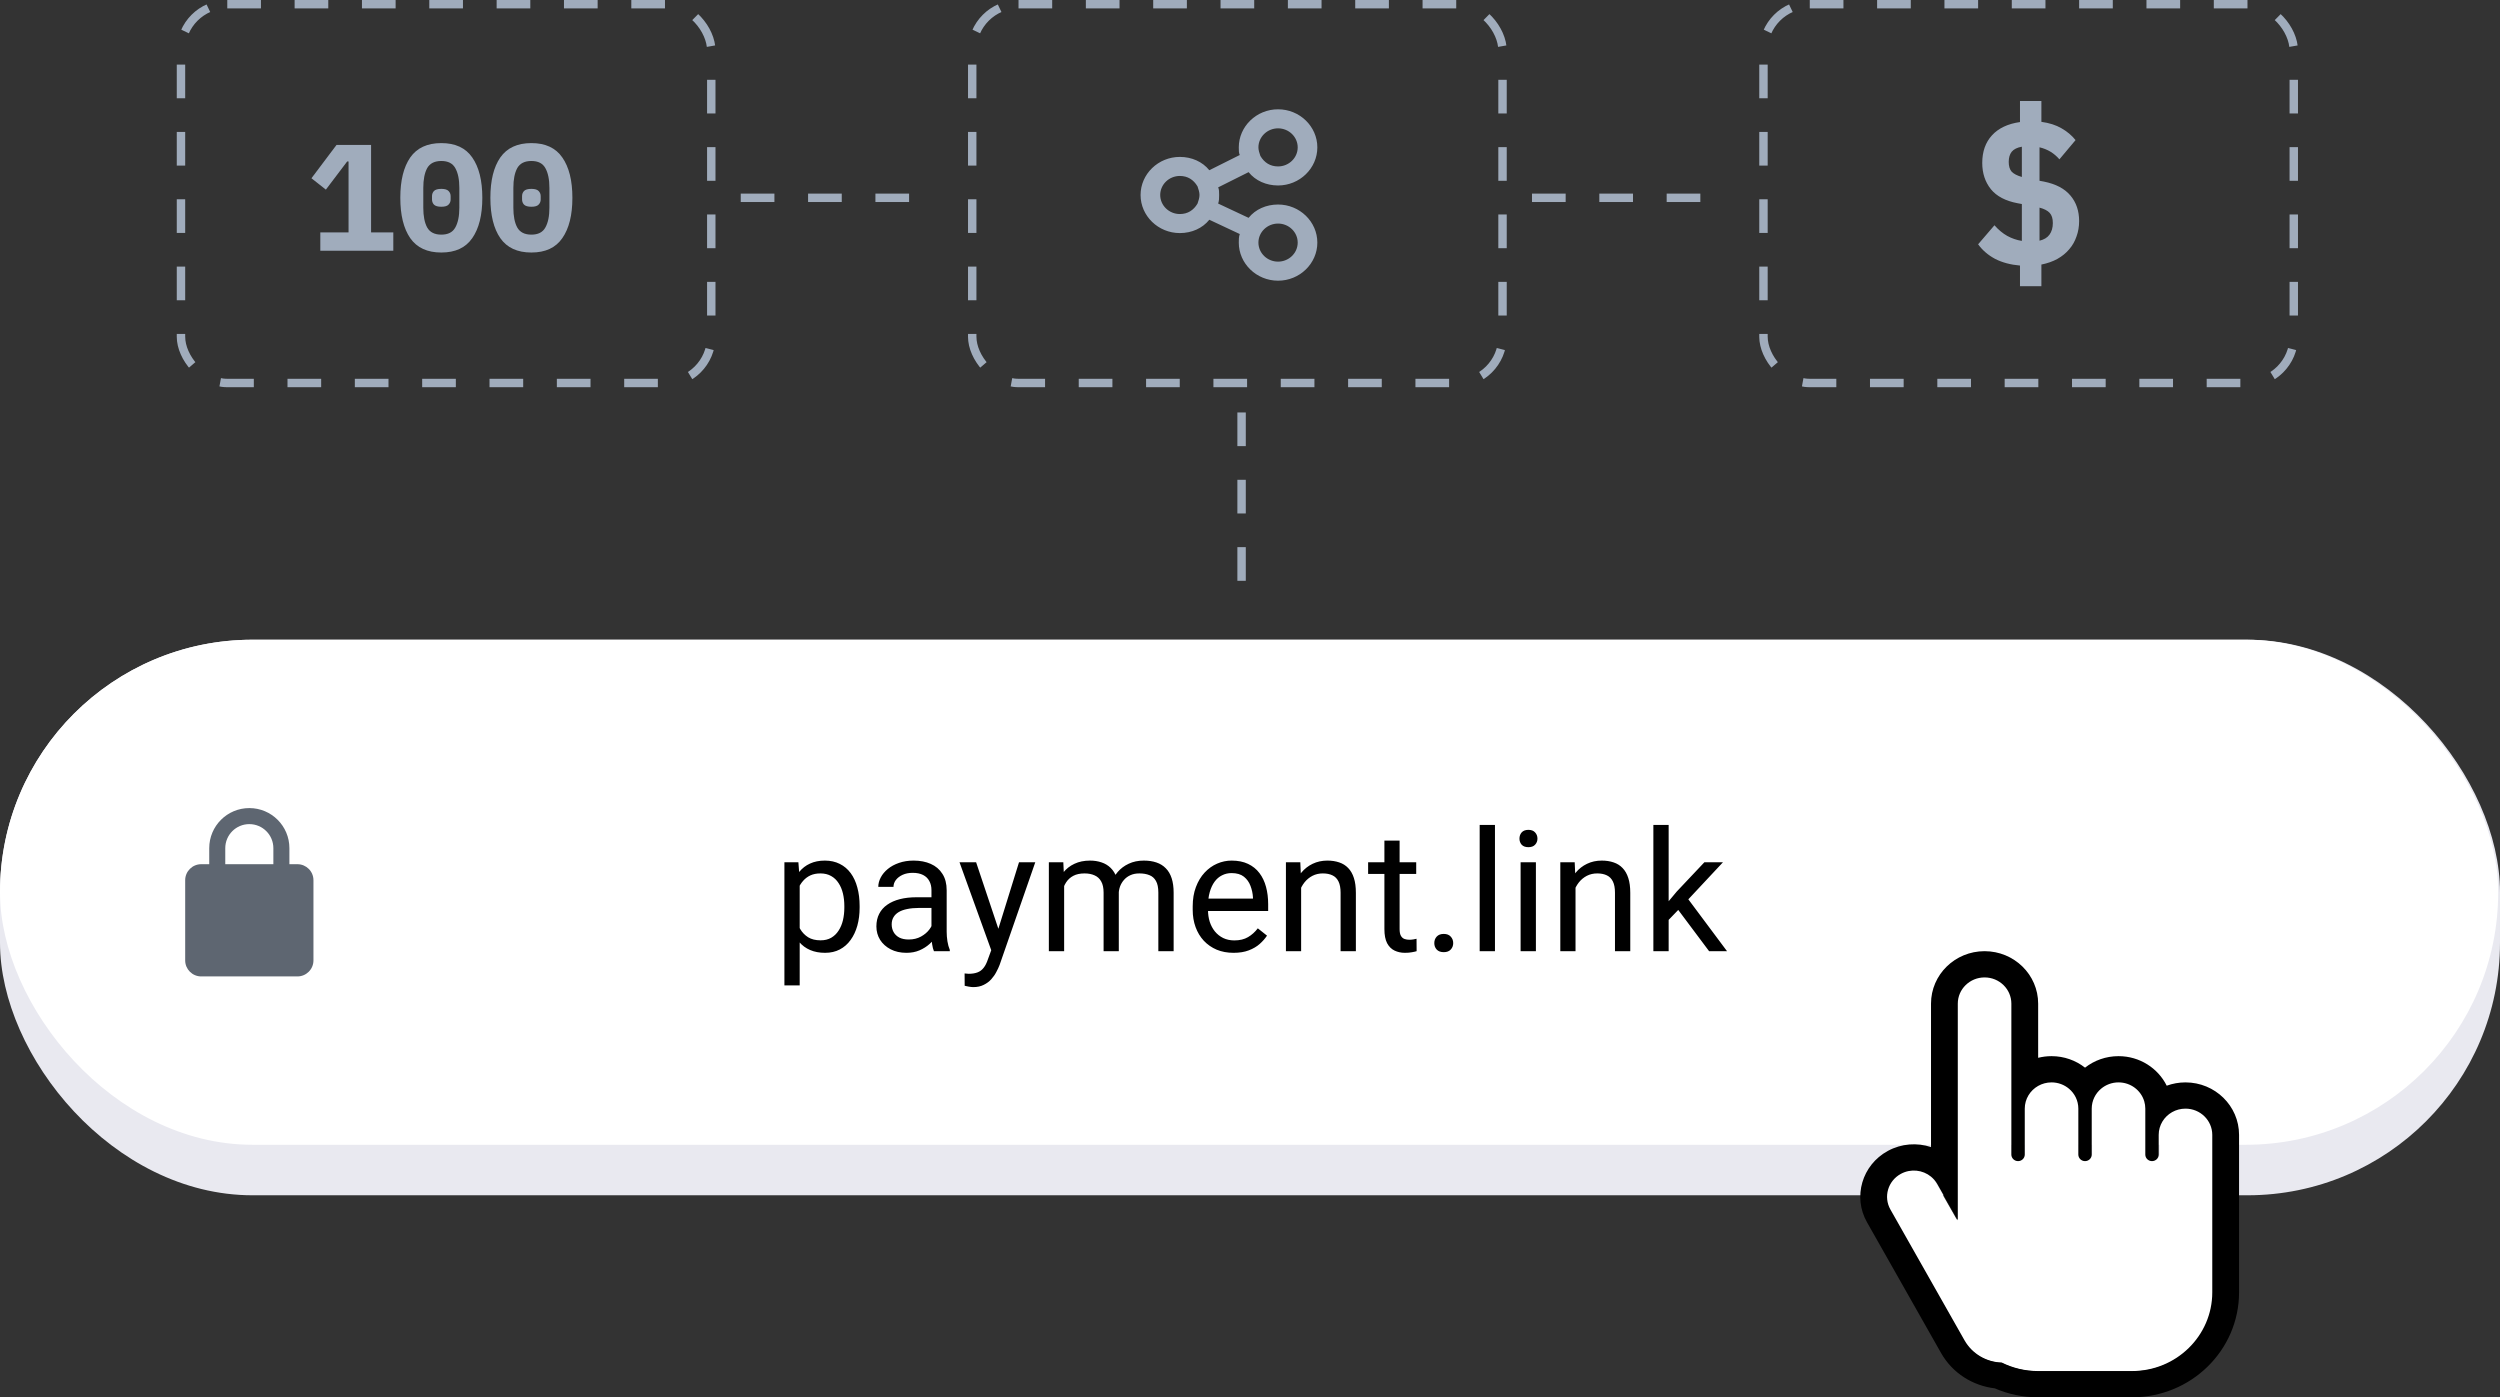 <svg width="297" height="166" viewBox="0 0 297 166" fill="none" xmlns="http://www.w3.org/2000/svg">
<rect x="0" y="0" width="297" height="166" fill="#333333" stroke="none"/>
<rect y="76" width="297" height="66" rx="30" fill="#E9E9F0"/>
<rect y="76" width="296.786" height="60" rx="30" fill="white"/>
<path fill-rule="evenodd" clip-rule="evenodd" d="M29.619 96C26.989 96 24.857 98.132 24.857 100.762V102.667H23.905C22.853 102.667 22 103.519 22 104.571V114.095C22 115.147 22.853 116 23.905 116H35.333C36.385 116 37.238 115.147 37.238 114.095V104.571C37.238 103.519 36.385 102.667 35.333 102.667H34.381V100.762C34.381 98.132 32.249 96 29.619 96ZM32.476 102.667V100.762C32.476 99.184 31.197 97.905 29.619 97.905C28.041 97.905 26.762 99.184 26.762 100.762V102.667H32.476Z" fill="#5E6671"/>
<rect x="21.5" y="0.5" width="63" height="45" rx="5.5" stroke="#A0ACBC" stroke-dasharray="4 4"/>
<rect x="115.5" y="0.5" width="63" height="45" rx="5.5" stroke="#A0ACBC" stroke-dasharray="4 4"/>
<rect x="209.5" y="0.5" width="63" height="45" rx="5.5" stroke="#A0ACBC" stroke-dasharray="4 4"/>
<line x1="147.5" y1="49" x2="147.5" y2="73" stroke="#A0ACBC" stroke-dasharray="4 4"/>
<line x1="182" y1="23.5" x2="206" y2="23.5" stroke="#A0ACBC" stroke-dasharray="4 4"/>
<line x1="88" y1="23.5" x2="112" y2="23.5" stroke="#A0ACBC" stroke-dasharray="4 4"/>
<path fill-rule="evenodd" clip-rule="evenodd" d="M246.938 131.571C246.936 129.843 245.499 128.442 243.726 128.442C241.952 128.442 240.514 129.845 240.514 131.575V134.709L240.514 137.059C240.514 137.491 240.154 137.842 239.71 137.842C239.267 137.842 238.907 137.491 238.907 137.059V134.709H238.907V119.042C238.907 117.312 237.469 115.909 235.695 115.909C233.921 115.909 232.482 117.312 232.482 119.042V134.709V140.975V144.907L230.022 140.582C229.161 139.069 227.205 138.523 225.654 139.362C224.103 140.202 223.543 142.109 224.404 143.623L233.283 159.228C234.224 160.883 235.956 161.839 237.764 161.896C239.072 162.544 240.552 162.909 242.119 162.909H253.363C258.685 162.909 263 158.7 263 153.509V141.011L263 140.975V134.709C263 132.978 261.562 131.575 259.788 131.575C258.014 131.575 256.575 132.978 256.575 134.709L256.575 137.059C256.575 137.491 256.216 137.842 255.772 137.842C255.329 137.842 254.969 137.491 254.969 137.059L254.969 134.709V131.575L254.969 131.571C254.967 129.843 253.529 128.442 251.757 128.442C249.983 128.442 248.544 129.845 248.544 131.575V134.709L248.544 137.059C248.544 137.491 248.185 137.842 247.741 137.842C247.298 137.842 246.938 137.491 246.938 137.059V131.571Z" fill="white"/>
<path fill-rule="evenodd" clip-rule="evenodd" d="M248.497 131.706C248.497 131.704 248.497 131.703 248.497 131.702C248.497 131.701 248.497 131.702 248.497 131.702C248.499 130.755 248.932 129.906 249.613 129.336C250.169 128.87 250.891 128.588 251.68 128.588C253.131 128.588 254.355 129.54 254.738 130.841C254.818 131.114 254.862 131.403 254.862 131.702V137.162C254.862 137.592 255.218 137.941 255.658 137.941C256.097 137.941 256.453 137.592 256.453 137.162L256.453 134.824C256.453 133.67 257.093 132.662 258.044 132.123C258.512 131.858 259.056 131.706 259.635 131.706C261.393 131.706 262.818 133.102 262.818 134.824V141.059L262.818 141.094V153.529C262.818 158.695 258.543 162.882 253.271 162.882H242.133C240.58 162.882 239.114 162.519 237.818 161.875C236.027 161.818 234.311 160.867 233.379 159.22L224.583 143.693C223.73 142.187 224.285 140.289 225.822 139.454C227.004 138.811 228.423 138.984 229.404 139.784C229.697 140.024 229.952 140.32 230.148 140.667L232.586 144.97V119.235C232.586 117.513 234.011 116.118 235.768 116.118C237.526 116.118 238.95 117.513 238.95 119.235V134.824L238.951 137.162C238.951 137.592 239.307 137.941 239.746 137.941C240.186 137.941 240.542 137.592 240.542 137.162L240.542 131.706C240.542 130.552 241.182 129.545 242.133 129.005C242.601 128.74 243.144 128.588 243.724 128.588C244.513 128.588 245.235 128.87 245.791 129.336C246.473 129.906 246.905 130.755 246.906 131.702V137.162C246.906 137.592 247.263 137.941 247.702 137.941C248.141 137.941 248.497 137.592 248.497 137.162L248.497 131.706ZM247.702 126.838C248.792 125.982 250.175 125.471 251.68 125.471C254.198 125.471 256.374 126.903 257.406 128.981C258.1 128.727 258.851 128.588 259.635 128.588C263.15 128.588 266 131.38 266 134.824V141.076L266 141.103V153.529C266 160.417 260.301 166 253.271 166H242.133C240.305 166 238.56 165.621 236.982 164.936C234.389 164.631 231.966 163.151 230.596 160.733L221.801 145.206C220.095 142.195 221.204 138.399 224.277 136.728C225.909 135.841 227.765 135.731 229.404 136.273V119.235C229.404 115.792 232.253 113 235.768 113C239.283 113 242.133 115.792 242.133 119.235V125.667C242.641 125.539 243.175 125.471 243.724 125.471C245.229 125.471 246.612 125.982 247.702 126.838Z" fill="black"/>
<path d="M239.974 31.548C238.859 31.452 237.877 31.191 237.03 30.762C236.197 30.317 235.52 29.738 235 29.024L236.941 26.762C237.416 27.302 237.922 27.722 238.457 28.024C239.007 28.325 239.587 28.524 240.197 28.619V24.238L239.684 24.143C238.257 23.873 237.201 23.317 236.517 22.476C235.833 21.619 235.491 20.579 235.491 19.357C235.491 18.008 235.877 16.913 236.651 16.071C237.424 15.23 238.532 14.706 239.974 14.5V12H242.517V14.476C243.454 14.603 244.249 14.857 244.903 15.238C245.572 15.619 246.13 16.087 246.576 16.643L244.658 18.929C244.033 18.198 243.245 17.722 242.294 17.5V21.476L242.807 21.571C244.234 21.857 245.29 22.413 245.974 23.238C246.658 24.048 247 25.056 247 26.262C247 26.913 246.896 27.524 246.688 28.095C246.494 28.667 246.204 29.175 245.818 29.619C245.446 30.064 244.978 30.444 244.413 30.762C243.862 31.064 243.23 31.286 242.517 31.429V34H239.974V31.548ZM238.636 19.238C238.636 19.746 238.755 20.135 238.993 20.405C239.245 20.659 239.647 20.865 240.197 21.024V17.429C239.647 17.524 239.245 17.722 238.993 18.024C238.755 18.325 238.636 18.73 238.636 19.238ZM243.877 26.5C243.877 25.96 243.751 25.556 243.498 25.286C243.245 25.016 242.844 24.809 242.294 24.667V28.595C242.829 28.468 243.223 28.23 243.476 27.881C243.743 27.516 243.877 27.056 243.877 26.5Z" fill="#A0ACBC"/>
<path d="M151.833 22.034C154.4 22.034 156.5 19.998 156.5 17.509C156.5 15.021 154.4 12.985 151.833 12.985C149.267 12.985 147.167 15.021 147.167 17.509C147.167 17.849 147.167 18.188 147.283 18.414L143.667 20.224C142.85 19.206 141.567 18.641 140.167 18.641C137.6 18.641 135.5 20.677 135.5 23.165C135.5 25.654 137.6 27.69 140.167 27.69C141.567 27.69 142.85 27.124 143.667 26.106L147.283 27.803C147.167 28.142 147.167 28.482 147.167 28.821C147.167 31.31 149.267 33.346 151.833 33.346C154.4 33.346 156.5 31.31 156.5 28.821C156.5 26.332 154.4 24.297 151.833 24.297C150.433 24.297 149.15 24.862 148.333 25.88L144.717 24.183C144.833 23.844 144.833 23.505 144.833 23.165C144.833 22.826 144.833 22.487 144.717 22.26L148.333 20.451C149.15 21.469 150.433 22.034 151.833 22.034ZM151.833 26.559C153.117 26.559 154.167 27.577 154.167 28.821C154.167 30.065 153.117 31.083 151.833 31.083C150.55 31.083 149.5 30.065 149.5 28.821C149.5 27.577 150.55 26.559 151.833 26.559ZM151.833 15.247C153.117 15.247 154.167 16.265 154.167 17.509C154.167 18.754 153.117 19.772 151.833 19.772C150.9 19.772 150.2 19.319 149.733 18.527C149.617 18.188 149.5 17.849 149.5 17.509C149.5 16.265 150.55 15.247 151.833 15.247ZM140.167 25.428C138.883 25.428 137.833 24.41 137.833 23.165C137.833 21.921 138.883 20.903 140.167 20.903C141.1 20.903 141.8 21.355 142.267 22.147C142.383 22.487 142.5 22.826 142.5 23.165C142.5 23.505 142.383 23.844 142.267 24.183C141.8 24.975 141.1 25.428 140.167 25.428Z" fill="#A0ACBC"/>
<path d="M38.053 29.784V27.605H41.408V19.179H41.247L38.713 22.528L37 21.177L39.98 17.216H44.084V27.605H46.725V29.784H38.053Z" fill="#A0ACBC"/>
<path d="M52.429 30C50.763 30 49.532 29.43 48.735 28.29C47.95 27.149 47.557 25.553 47.557 23.5C47.557 21.447 47.95 19.851 48.735 18.71C49.532 17.57 50.763 17 52.429 17C54.094 17 55.319 17.57 56.105 18.71C56.902 19.851 57.3 21.447 57.3 23.5C57.3 25.553 56.902 27.149 56.105 28.29C55.319 29.43 54.094 30 52.429 30ZM52.429 27.875C53.226 27.875 53.779 27.593 54.088 27.029C54.409 26.465 54.57 25.679 54.57 24.67V22.33C54.57 21.321 54.409 20.535 54.088 19.971C53.779 19.407 53.226 19.125 52.429 19.125C51.632 19.125 51.072 19.407 50.751 19.971C50.442 20.535 50.287 21.321 50.287 22.33V24.67C50.287 25.679 50.442 26.465 50.751 27.029C51.072 27.593 51.632 27.875 52.429 27.875ZM52.429 24.562C52.012 24.562 51.721 24.478 51.554 24.31C51.4 24.142 51.322 23.938 51.322 23.698V23.302C51.322 23.062 51.4 22.858 51.554 22.69C51.721 22.522 52.012 22.438 52.429 22.438C52.845 22.438 53.13 22.522 53.285 22.69C53.452 22.858 53.535 23.062 53.535 23.302V23.698C53.535 23.938 53.452 24.142 53.285 24.31C53.13 24.478 52.845 24.562 52.429 24.562Z" fill="#A0ACBC"/>
<path d="M63.128 30C61.463 30 60.232 29.43 59.435 28.29C58.649 27.149 58.257 25.553 58.257 23.5C58.257 21.447 58.649 19.851 59.435 18.71C60.232 17.57 61.463 17 63.128 17C64.794 17 66.019 17.57 66.804 18.71C67.602 19.851 68 21.447 68 23.5C68 25.553 67.602 27.149 66.804 28.29C66.019 29.43 64.794 30 63.128 30ZM63.128 27.875C63.925 27.875 64.479 27.593 64.788 27.029C65.109 26.465 65.27 25.679 65.27 24.67V22.33C65.27 21.321 65.109 20.535 64.788 19.971C64.479 19.407 63.925 19.125 63.128 19.125C62.331 19.125 61.772 19.407 61.451 19.971C61.142 20.535 60.987 21.321 60.987 22.33V24.67C60.987 25.679 61.142 26.465 61.451 27.029C61.772 27.593 62.331 27.875 63.128 27.875ZM63.128 24.562C62.712 24.562 62.421 24.478 62.254 24.31C62.099 24.142 62.022 23.938 62.022 23.698V23.302C62.022 23.062 62.099 22.858 62.254 22.69C62.421 22.522 62.712 22.438 63.128 22.438C63.545 22.438 63.83 22.522 63.985 22.69C64.151 22.858 64.235 23.062 64.235 23.302V23.698C64.235 23.938 64.151 24.142 63.985 24.31C63.83 24.478 63.545 24.562 63.128 24.562Z" fill="#A0ACBC"/>
<path d="M95.004 104.465V117.062H93.188V102.434H94.848L95.004 104.465ZM102.123 107.629V107.834C102.123 108.602 102.032 109.315 101.85 109.973C101.667 110.624 101.4 111.19 101.049 111.672C100.704 112.154 100.277 112.528 99.769 112.795C99.262 113.062 98.679 113.195 98.022 113.195C97.351 113.195 96.758 113.085 96.244 112.863C95.73 112.642 95.294 112.32 94.936 111.896C94.578 111.473 94.291 110.965 94.076 110.373C93.868 109.781 93.725 109.113 93.647 108.371V107.277C93.725 106.496 93.871 105.796 94.086 105.178C94.301 104.559 94.584 104.032 94.936 103.596C95.294 103.153 95.727 102.818 96.234 102.59C96.742 102.355 97.328 102.238 97.992 102.238C98.656 102.238 99.245 102.368 99.76 102.629C100.274 102.883 100.707 103.247 101.059 103.723C101.41 104.198 101.674 104.768 101.85 105.432C102.032 106.089 102.123 106.822 102.123 107.629ZM100.307 107.834V107.629C100.307 107.102 100.251 106.607 100.141 106.145C100.03 105.676 99.857 105.266 99.623 104.914C99.395 104.556 99.102 104.276 98.744 104.074C98.386 103.866 97.96 103.762 97.465 103.762C97.009 103.762 96.612 103.84 96.273 103.996C95.941 104.152 95.658 104.364 95.424 104.631C95.189 104.891 94.997 105.191 94.848 105.529C94.704 105.861 94.597 106.206 94.525 106.564V109.094C94.656 109.549 94.838 109.979 95.072 110.383C95.307 110.78 95.619 111.102 96.01 111.35C96.4 111.59 96.892 111.711 97.484 111.711C97.973 111.711 98.393 111.61 98.744 111.408C99.102 111.2 99.395 110.917 99.623 110.559C99.857 110.201 100.03 109.79 100.141 109.328C100.251 108.859 100.307 108.361 100.307 107.834ZM110.658 111.193V105.754C110.658 105.337 110.574 104.976 110.404 104.67C110.242 104.357 109.994 104.117 109.662 103.947C109.33 103.778 108.92 103.693 108.432 103.693C107.976 103.693 107.576 103.771 107.23 103.928C106.892 104.084 106.625 104.289 106.43 104.543C106.241 104.797 106.146 105.07 106.146 105.363H104.34C104.34 104.986 104.438 104.611 104.633 104.24C104.828 103.869 105.108 103.534 105.473 103.234C105.844 102.928 106.286 102.688 106.801 102.512C107.322 102.329 107.901 102.238 108.539 102.238C109.307 102.238 109.984 102.368 110.57 102.629C111.163 102.889 111.625 103.283 111.957 103.811C112.296 104.331 112.465 104.986 112.465 105.773V110.695C112.465 111.047 112.494 111.421 112.553 111.818C112.618 112.215 112.712 112.557 112.836 112.844V113H110.951C110.86 112.792 110.788 112.515 110.736 112.17C110.684 111.818 110.658 111.493 110.658 111.193ZM110.971 106.594L110.99 107.863H109.164C108.65 107.863 108.191 107.906 107.787 107.99C107.383 108.068 107.045 108.189 106.771 108.352C106.498 108.514 106.29 108.719 106.146 108.967C106.003 109.208 105.932 109.491 105.932 109.816C105.932 110.148 106.007 110.451 106.156 110.725C106.306 110.998 106.531 111.216 106.83 111.379C107.136 111.535 107.51 111.613 107.953 111.613C108.507 111.613 108.995 111.496 109.418 111.262C109.841 111.027 110.176 110.741 110.424 110.402C110.678 110.064 110.814 109.735 110.834 109.416L111.605 110.285C111.56 110.559 111.436 110.861 111.234 111.193C111.033 111.525 110.762 111.844 110.424 112.15C110.092 112.45 109.695 112.701 109.232 112.902C108.777 113.098 108.262 113.195 107.689 113.195C106.973 113.195 106.345 113.055 105.805 112.775C105.271 112.495 104.854 112.121 104.555 111.652C104.262 111.177 104.115 110.646 104.115 110.061C104.115 109.494 104.226 108.996 104.447 108.566C104.669 108.13 104.988 107.769 105.404 107.482C105.821 107.189 106.322 106.968 106.908 106.818C107.494 106.669 108.148 106.594 108.871 106.594H110.971ZM118.119 111.906L121.059 102.434H122.992L118.754 114.631C118.656 114.891 118.526 115.171 118.363 115.471C118.207 115.777 118.005 116.066 117.758 116.34C117.51 116.613 117.211 116.835 116.859 117.004C116.514 117.18 116.101 117.268 115.619 117.268C115.476 117.268 115.294 117.248 115.072 117.209C114.851 117.17 114.695 117.137 114.604 117.111L114.594 115.646C114.646 115.653 114.727 115.66 114.838 115.666C114.955 115.679 115.036 115.686 115.082 115.686C115.492 115.686 115.84 115.63 116.127 115.52C116.413 115.415 116.654 115.236 116.85 114.982C117.051 114.735 117.224 114.393 117.367 113.957L118.119 111.906ZM115.961 102.434L118.705 110.637L119.174 112.541L117.875 113.205L113.988 102.434H115.961ZM126.42 104.533V113H124.604V102.434H126.322L126.42 104.533ZM126.049 107.316L125.209 107.287C125.215 106.564 125.31 105.897 125.492 105.285C125.674 104.667 125.945 104.13 126.303 103.674C126.661 103.218 127.107 102.867 127.641 102.619C128.174 102.365 128.793 102.238 129.496 102.238C129.991 102.238 130.447 102.31 130.863 102.453C131.28 102.59 131.641 102.808 131.947 103.107C132.253 103.407 132.491 103.791 132.66 104.26C132.829 104.729 132.914 105.295 132.914 105.959V113H131.107V106.047C131.107 105.493 131.013 105.051 130.824 104.719C130.642 104.387 130.382 104.146 130.043 103.996C129.704 103.84 129.307 103.762 128.852 103.762C128.318 103.762 127.872 103.856 127.514 104.045C127.156 104.234 126.869 104.494 126.654 104.826C126.439 105.158 126.283 105.539 126.186 105.969C126.094 106.392 126.049 106.841 126.049 107.316ZM132.895 106.32L131.684 106.691C131.69 106.112 131.785 105.555 131.967 105.021C132.156 104.488 132.426 104.012 132.777 103.596C133.135 103.179 133.575 102.85 134.096 102.609C134.617 102.362 135.212 102.238 135.883 102.238C136.449 102.238 136.951 102.313 137.387 102.463C137.829 102.613 138.201 102.844 138.5 103.156C138.806 103.462 139.037 103.856 139.193 104.338C139.35 104.82 139.428 105.393 139.428 106.057V113H137.611V106.037C137.611 105.445 137.517 104.986 137.328 104.66C137.146 104.328 136.885 104.097 136.547 103.967C136.215 103.83 135.818 103.762 135.355 103.762C134.958 103.762 134.607 103.83 134.301 103.967C133.995 104.104 133.738 104.292 133.529 104.533C133.321 104.768 133.161 105.038 133.051 105.344C132.947 105.65 132.895 105.975 132.895 106.32ZM146.547 113.195C145.811 113.195 145.144 113.072 144.545 112.824C143.952 112.57 143.441 112.215 143.012 111.76C142.589 111.304 142.263 110.764 142.035 110.139C141.807 109.514 141.693 108.83 141.693 108.088V107.678C141.693 106.818 141.82 106.053 142.074 105.383C142.328 104.706 142.673 104.133 143.109 103.664C143.546 103.195 144.04 102.84 144.594 102.6C145.147 102.359 145.72 102.238 146.312 102.238C147.068 102.238 147.719 102.368 148.266 102.629C148.819 102.889 149.271 103.254 149.623 103.723C149.975 104.185 150.235 104.732 150.404 105.363C150.574 105.988 150.658 106.672 150.658 107.414V108.225H142.768V106.75H148.852V106.613C148.826 106.145 148.728 105.689 148.559 105.246C148.396 104.803 148.135 104.439 147.777 104.152C147.419 103.866 146.931 103.723 146.312 103.723C145.902 103.723 145.525 103.811 145.18 103.986C144.835 104.156 144.538 104.41 144.291 104.748C144.044 105.087 143.852 105.5 143.715 105.988C143.578 106.477 143.51 107.04 143.51 107.678V108.088C143.51 108.589 143.578 109.061 143.715 109.504C143.858 109.94 144.063 110.324 144.33 110.656C144.604 110.988 144.932 111.249 145.316 111.438C145.707 111.626 146.15 111.721 146.645 111.721C147.283 111.721 147.823 111.59 148.266 111.33C148.708 111.07 149.096 110.721 149.428 110.285L150.521 111.154C150.294 111.499 150.004 111.828 149.652 112.141C149.301 112.453 148.868 112.707 148.354 112.902C147.846 113.098 147.243 113.195 146.547 113.195ZM154.574 104.689V113H152.768V102.434H154.477L154.574 104.689ZM154.145 107.316L153.393 107.287C153.399 106.564 153.507 105.897 153.715 105.285C153.923 104.667 154.216 104.13 154.594 103.674C154.971 103.218 155.421 102.867 155.941 102.619C156.469 102.365 157.051 102.238 157.689 102.238C158.21 102.238 158.679 102.31 159.096 102.453C159.512 102.59 159.867 102.811 160.16 103.117C160.46 103.423 160.688 103.82 160.844 104.309C161 104.79 161.078 105.38 161.078 106.076V113H159.262V106.057C159.262 105.503 159.18 105.061 159.018 104.729C158.855 104.39 158.617 104.146 158.305 103.996C157.992 103.84 157.608 103.762 157.152 103.762C156.703 103.762 156.293 103.856 155.922 104.045C155.557 104.234 155.242 104.494 154.975 104.826C154.714 105.158 154.509 105.539 154.359 105.969C154.216 106.392 154.145 106.841 154.145 107.316ZM168.246 102.434V103.82H162.533V102.434H168.246ZM164.467 99.865H166.273V110.383C166.273 110.741 166.329 111.011 166.439 111.193C166.55 111.376 166.693 111.496 166.869 111.555C167.045 111.613 167.234 111.643 167.436 111.643C167.585 111.643 167.742 111.63 167.904 111.604C168.074 111.571 168.201 111.545 168.285 111.525L168.295 113C168.152 113.046 167.963 113.088 167.729 113.127C167.501 113.173 167.224 113.195 166.898 113.195C166.456 113.195 166.049 113.107 165.678 112.932C165.307 112.756 165.01 112.463 164.789 112.053C164.574 111.636 164.467 111.076 164.467 110.373V99.865ZM170.395 112.043C170.395 111.737 170.489 111.48 170.678 111.271C170.873 111.057 171.153 110.949 171.518 110.949C171.882 110.949 172.159 111.057 172.348 111.271C172.543 111.48 172.641 111.737 172.641 112.043C172.641 112.342 172.543 112.596 172.348 112.805C172.159 113.013 171.882 113.117 171.518 113.117C171.153 113.117 170.873 113.013 170.678 112.805C170.489 112.596 170.395 112.342 170.395 112.043ZM177.602 98V113H175.785V98H177.602ZM182.465 102.434V113H180.648V102.434H182.465ZM180.512 99.631C180.512 99.338 180.6 99.091 180.775 98.889C180.958 98.687 181.225 98.586 181.576 98.586C181.921 98.586 182.185 98.687 182.367 98.889C182.556 99.091 182.65 99.338 182.65 99.631C182.65 99.911 182.556 100.152 182.367 100.354C182.185 100.549 181.921 100.646 181.576 100.646C181.225 100.646 180.958 100.549 180.775 100.354C180.6 100.152 180.512 99.911 180.512 99.631ZM187.172 104.689V113H185.365V102.434H187.074L187.172 104.689ZM186.742 107.316L185.99 107.287C185.997 106.564 186.104 105.897 186.312 105.285C186.521 104.667 186.814 104.13 187.191 103.674C187.569 103.218 188.018 102.867 188.539 102.619C189.066 102.365 189.649 102.238 190.287 102.238C190.808 102.238 191.277 102.31 191.693 102.453C192.11 102.59 192.465 102.811 192.758 103.117C193.057 103.423 193.285 103.82 193.441 104.309C193.598 104.79 193.676 105.38 193.676 106.076V113H191.859V106.057C191.859 105.503 191.778 105.061 191.615 104.729C191.452 104.39 191.215 104.146 190.902 103.996C190.59 103.84 190.206 103.762 189.75 103.762C189.301 103.762 188.891 103.856 188.52 104.045C188.155 104.234 187.839 104.494 187.572 104.826C187.312 105.158 187.107 105.539 186.957 105.969C186.814 106.392 186.742 106.841 186.742 107.316ZM198.236 98V113H196.42V98H198.236ZM204.691 102.434L200.082 107.365L197.504 110.041L197.357 108.117L199.203 105.91L202.484 102.434H204.691ZM203.041 113L199.271 107.961L200.209 106.35L205.17 113H203.041Z" fill="black"/>
</svg>
